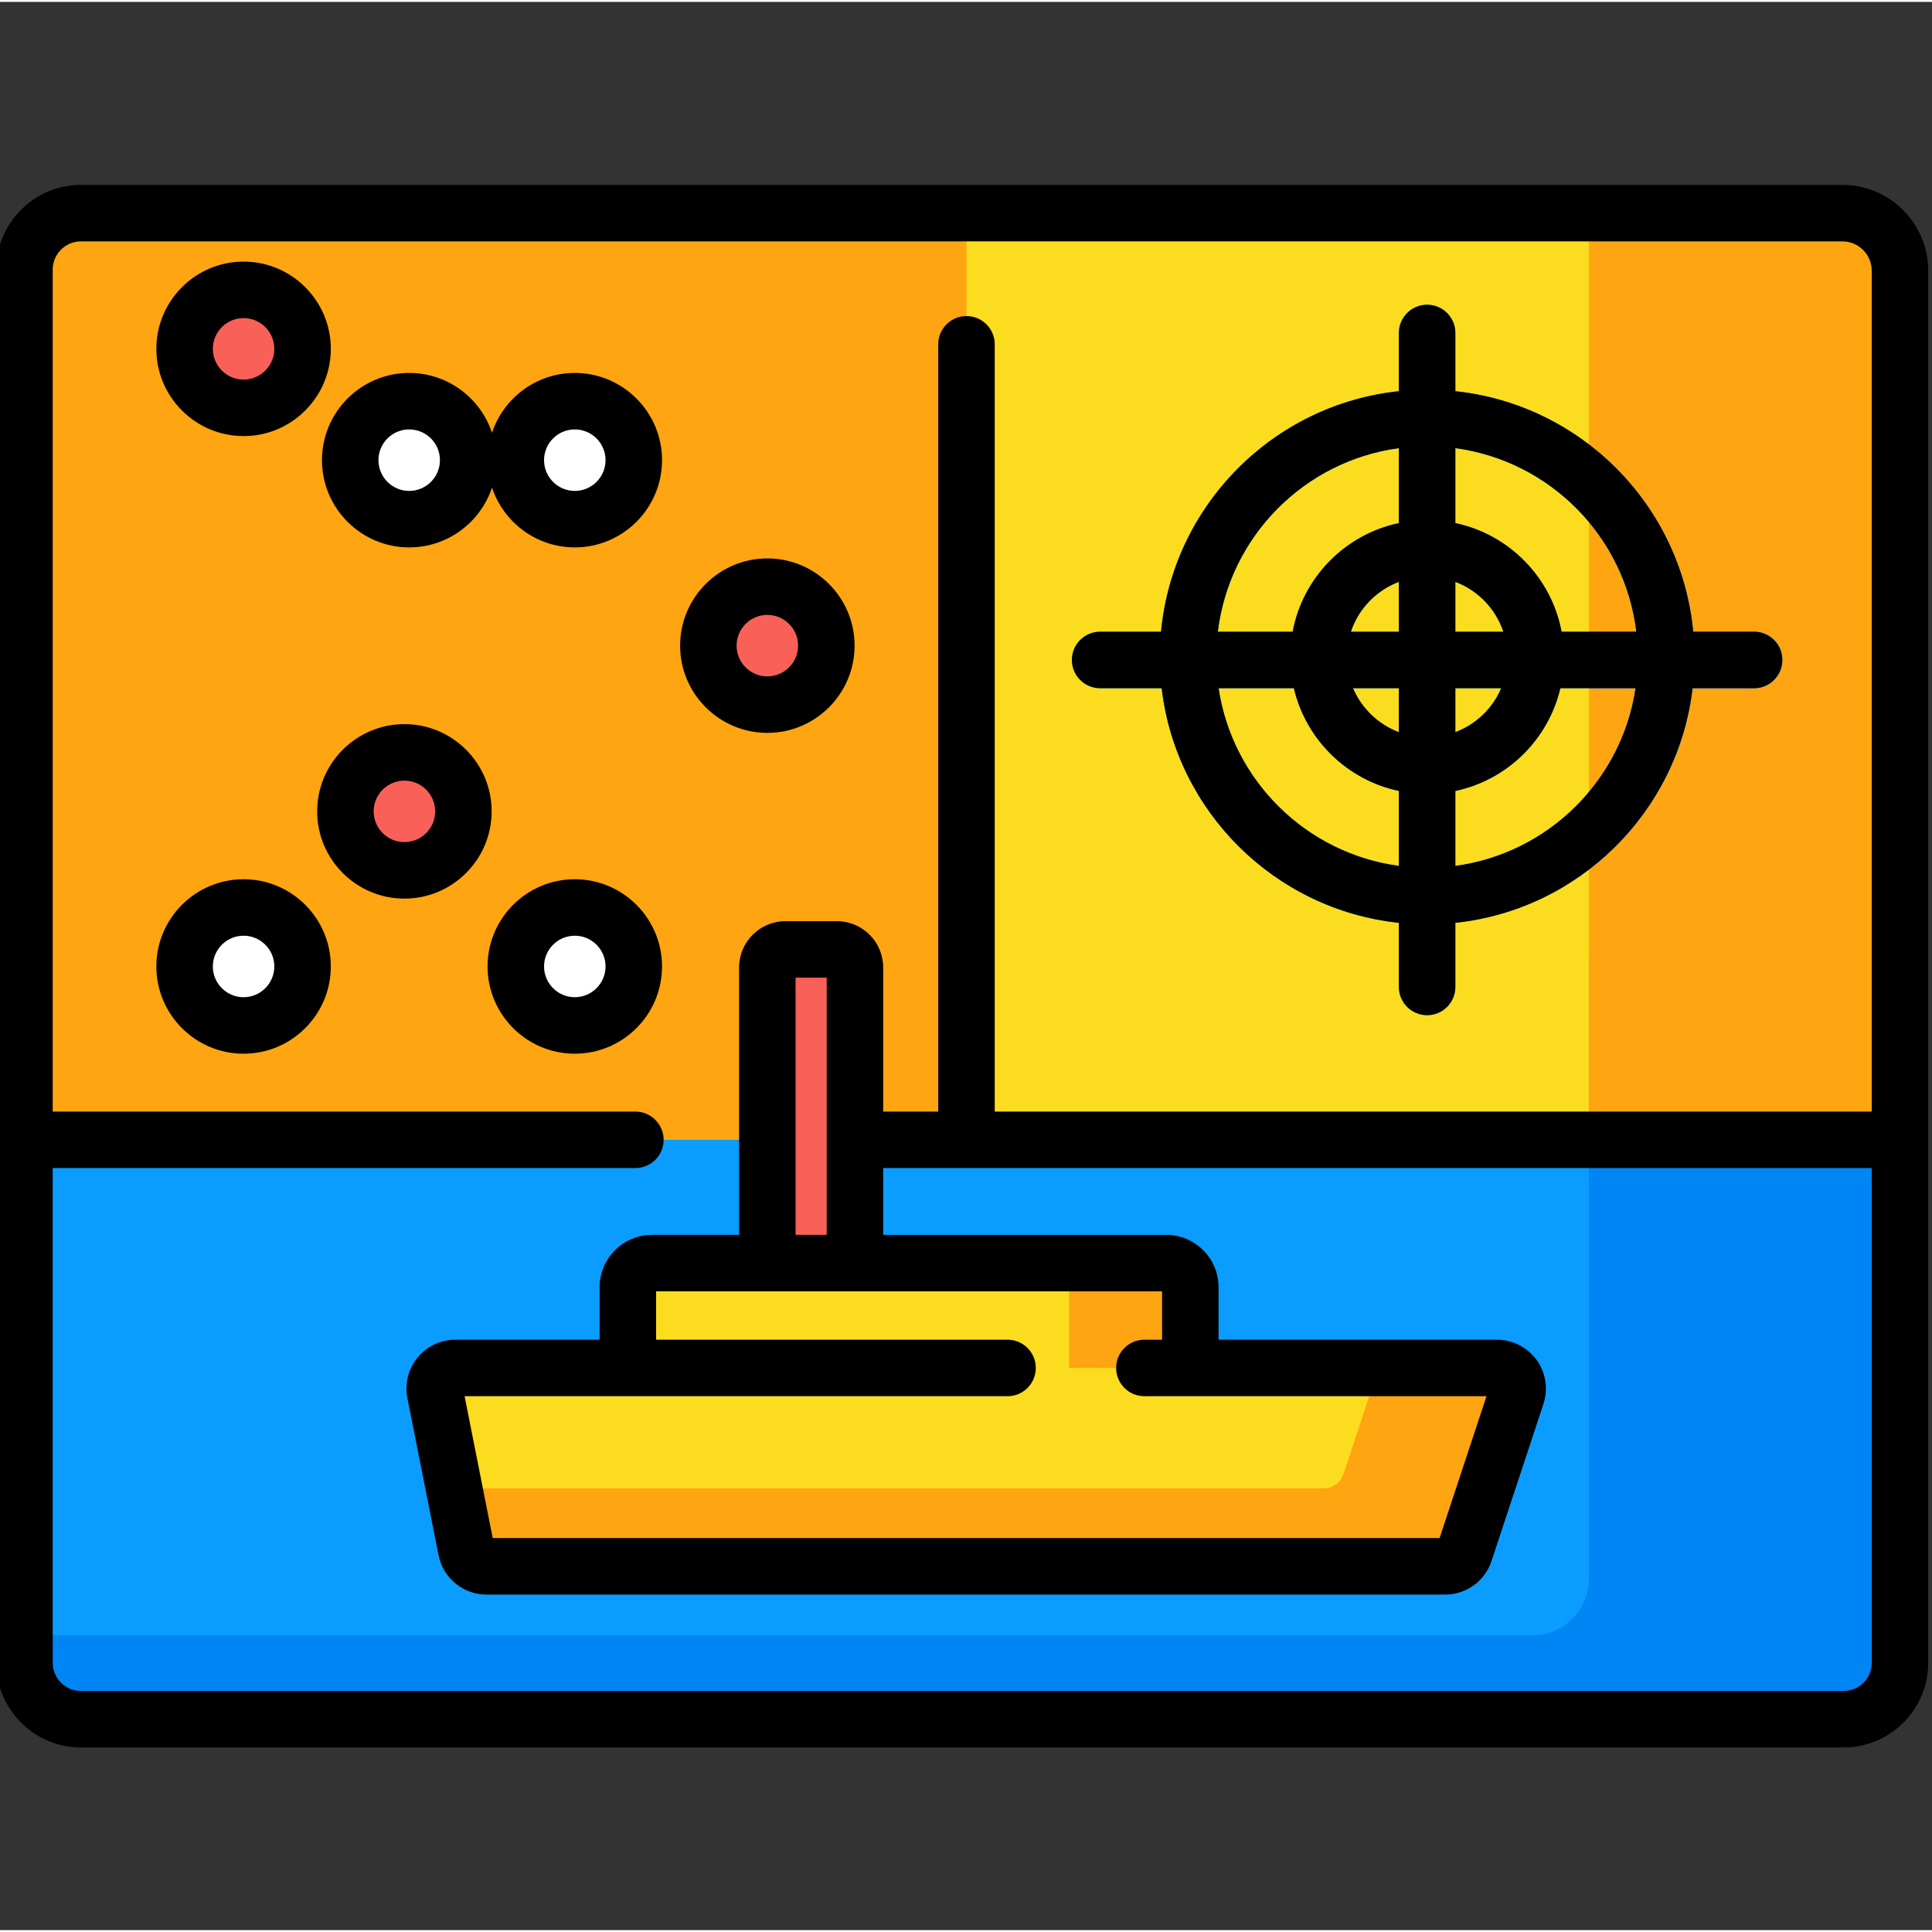 <svg height="511pt" viewBox="1 -48 511.999 511" width="511pt" xmlns="http://www.w3.org/2000/svg"><rect x="1" y="-48" width="511.999" height="511" fill="#333333" stroke="none"/><path d="m489.516 407.113h-467.031c-8.285 0-15-6.715-15-15v-187.738h497.031v187.738c0 8.285-6.715 15-15 15zm0 0" fill="#0b9cff"/><path d="m504.516 253.562h-497.031v-230.578c0-8.285 6.715-15 15-15h467.031c8.285 0 15 6.715 15 15zm0 0" fill="#ffa511"/><g fill="#fff"><path d="m125.074 73.449c0 8.633-7 15.633-15.633 15.633-8.637 0-15.633-7-15.633-15.633 0-8.633 6.996-15.633 15.633-15.633 8.633 0 15.633 7 15.633 15.633zm0 0"/><path d="m168.961 73.449c0 8.633-7 15.633-15.633 15.633s-15.633-7-15.633-15.633c0-8.633 7-15.633 15.633-15.633s15.633 7 15.633 15.633zm0 0"/><path d="m168.961 207.625c0 8.633-7 15.633-15.633 15.633s-15.633-7-15.633-15.633 7-15.633 15.633-15.633 15.633 7 15.633 15.633zm0 0"/><path d="m81.184 207.625c0 8.633-7 15.633-15.633 15.633-8.633 0-15.633-7-15.633-15.633s7-15.633 15.633-15.633c8.633 0 15.633 7 15.633 15.633zm0 0"/></g><path d="m219.984 122.598c0 8.637-6.996 15.637-15.633 15.637-8.633 0-15.633-7-15.633-15.637 0-8.633 7-15.633 15.633-15.633 8.637 0 15.633 7 15.633 15.633zm0 0" fill="#f96058"/><path d="m81.184 43.949c0 8.633-7 15.633-15.633 15.633-8.633 0-15.633-7-15.633-15.633 0-8.637 7-15.633 15.633-15.633 8.633 0 15.633 6.996 15.633 15.633zm0 0" fill="#f96058"/><path d="m123.805 166.523c0 8.633-7 15.633-15.633 15.633-8.637 0-15.637-7-15.637-15.633 0-8.637 7-15.637 15.637-15.637 8.633 0 15.633 7 15.633 15.637zm0 0" fill="#f96058"/><path d="m489.25 7.984h-232.121v245.578h247.387v-230.312c0-8.43-6.836-15.266-15.266-15.266zm0 0" fill="#fcdc1e"/><path d="m422.062 204.375v165.551c0 8.27-6.703 14.969-14.973 14.969h-399.605v7.25c0 8.266 6.703 14.969 14.969 14.969h467.094c8.266 0 14.969-6.703 14.969-14.969v-187.77zm0 0" fill="#0086f4"/><path d="m489.25 7.984h-67.188v245.578h82.453v-230.312c0-8.43-6.836-15.266-15.266-15.266zm0 0" fill="#ffa511"/><path d="m227.566 302.832h-23.215v-94.93c0-2.652 2.148-4.797 4.797-4.797h13.621c2.652 0 4.801 2.148 4.801 4.797v94.93zm0 0" fill="#f96058"/><path d="m316.445 341.43h-149.059v-48.785c0-3.539 2.871-6.41 6.41-6.41h136.238c3.539 0 6.41 2.871 6.41 6.41zm0 0" fill="#fcdc1e"/><path d="m310.051 286.234h-25.734v47.105h-116.93v8.09h149.059v-48.801c0-3.531-2.863-6.395-6.395-6.395zm0 0" fill="#ffa511"/><path d="m383.961 366.598h-254.035c-2.613 0-4.859-1.848-5.367-4.41l-8.258-41.629c-.672-3.383 1.918-6.535 5.367-6.535h276.055c3.73 0 6.367 3.648 5.199 7.188l-13.766 41.629c-.742 2.242-2.836 3.758-5.195 3.758zm0 0" fill="#fcdc1e"/><path d="m397.723 314.023h-31.391l-9.305 28.148c-.742 2.238-2.836 3.754-5.195 3.754h-230.5l3.227 16.266c.508 2.559 2.754 4.406 5.367 4.406h254.035c2.359 0 4.457-1.516 5.195-3.754l13.766-41.633c1.168-3.539-1.469-7.188-5.199-7.188zm0 0" fill="#ffa511"/><path d="m465.848 118.914h-16.133c-3.156-33.465-29.676-60.223-63.031-63.742v-15.422c0-4.137-3.352-7.488-7.484-7.488-4.137 0-7.484 3.352-7.484 7.488v15.422c-33.359 3.52-59.879 30.281-63.035 63.742h-16.129c-4.137 0-7.488 3.348-7.488 7.484 0 4.133 3.352 7.484 7.488 7.484h16.301c3.824 32.727 30.027 58.711 62.863 62.176v16.988c0 4.133 3.348 7.484 7.484 7.484 4.133 0 7.484-3.352 7.484-7.484v-16.988c32.832-3.465 59.035-29.449 62.859-62.176h16.305c4.133 0 7.484-3.352 7.484-7.484 0-4.137-3.352-7.484-7.484-7.484zm-31.191 0h-19.82c-2.695-14.375-13.891-25.785-28.152-28.789v-19.867c25.09 3.375 44.945 23.457 47.973 48.656zm-62.945 0h-12.719c2.027-6.094 6.734-10.957 12.719-13.215zm0 14.969v11.648c-5.465-2.062-9.875-6.285-12.145-11.648zm14.973 0h12.145c-2.266 5.363-6.68 9.586-12.145 11.648zm0-14.969v-13.215c5.984 2.258 10.691 7.121 12.719 13.215zm-14.973-48.656v19.867c-14.262 3.004-25.457 14.414-28.152 28.789h-19.82c3.031-25.199 22.883-45.281 47.973-48.656zm-47.77 63.625h19.945c3.191 13.629 14.086 24.328 27.828 27.223v19.867c-24.57-3.305-44.129-22.629-47.773-47.09zm62.742 47.09v-19.867c13.742-2.895 24.633-13.594 27.824-27.223h19.949c-3.645 24.461-23.203 43.785-47.773 47.09zm0 0" fill="#0b9cff"/><path d="m153.328 50.332c-10.211 0-18.891 6.656-21.941 15.859-3.055-9.199-11.734-15.859-21.945-15.859-12.746 0-23.117 10.371-23.117 23.117 0 12.746 10.371 23.117 23.117 23.117 10.211 0 18.895-6.656 21.945-15.859 3.051 9.203 11.73 15.859 21.941 15.859 12.746 0 23.117-10.371 23.117-23.117 0-12.746-10.371-23.117-23.117-23.117zm-43.887 31.266c-4.492 0-8.148-3.656-8.148-8.148 0-4.492 3.656-8.148 8.148-8.148 4.492 0 8.148 3.656 8.148 8.148 0 4.492-3.656 8.148-8.148 8.148zm43.887 0c-4.492 0-8.148-3.656-8.148-8.148 0-4.492 3.656-8.148 8.148-8.148s8.148 3.656 8.148 8.148c0 4.492-3.656 8.148-8.148 8.148zm0 0"/><path d="m153.328 230.742c-12.746 0-23.117-10.371-23.117-23.117s10.371-23.117 23.117-23.117 23.117 10.371 23.117 23.117-10.371 23.117-23.117 23.117zm0-31.266c-4.492 0-8.148 3.656-8.148 8.148s3.656 8.148 8.148 8.148 8.148-3.656 8.148-8.148-3.656-8.148-8.148-8.148zm0 0"/><path d="m65.551 230.742c-12.746 0-23.117-10.371-23.117-23.117s10.371-23.117 23.117-23.117c12.746 0 23.117 10.371 23.117 23.117s-10.371 23.117-23.117 23.117zm0-31.266c-4.492 0-8.148 3.656-8.148 8.148s3.656 8.148 8.148 8.148c4.492 0 8.148-3.656 8.148-8.148s-3.656-8.148-8.148-8.148zm0 0"/><path d="m204.352 145.719c-12.746 0-23.117-10.371-23.117-23.117 0-12.75 10.371-23.117 23.117-23.117 12.75 0 23.121 10.367 23.121 23.117 0 12.746-10.371 23.117-23.121 23.117zm0-31.266c-4.492 0-8.148 3.656-8.148 8.148 0 4.492 3.656 8.148 8.148 8.148 4.496 0 8.148-3.656 8.148-8.148 0-4.492-3.652-8.148-8.148-8.148zm0 0"/><path d="m65.551 67.066c-12.746 0-23.117-10.371-23.117-23.117 0-12.746 10.371-23.121 23.117-23.121 12.746 0 23.117 10.371 23.117 23.121 0 12.746-10.371 23.117-23.117 23.117zm0-31.266c-4.492 0-8.148 3.656-8.148 8.148 0 4.492 3.656 8.148 8.148 8.148 4.492 0 8.148-3.656 8.148-8.148 0-4.496-3.656-8.148-8.148-8.148zm0 0"/><path d="m108.172 189.641c-12.746 0-23.117-10.371-23.117-23.117 0-12.75 10.371-23.121 23.117-23.121s23.117 10.371 23.117 23.121c0 12.746-10.371 23.117-23.117 23.117zm0-31.266c-4.492 0-8.148 3.652-8.148 8.148 0 4.492 3.656 8.145 8.148 8.145s8.148-3.652 8.148-8.145c0-4.496-3.656-8.148-8.148-8.148zm0 0"/><path d="m465.848 118.914h-16.133c-1.906-20.211-12.344-37.965-27.652-49.645v20.57c6.754 8.078 11.273 18.09 12.594 29.074h-12.594v14.969h12.391c-1.543 10.371-5.957 19.812-12.391 27.508v20.574c14.91-11.375 25.195-28.52 27.48-48.082h16.305c4.133 0 7.484-3.352 7.484-7.484 0-4.137-3.352-7.484-7.484-7.484zm0 0" fill="#0086f4"/><path d="m489.25.5h-466.797c-12.379 0-22.453 10.074-22.453 22.453v369.191c0 12.383 10.074 22.453 22.453 22.453h467.09c12.383 0 22.457-10.07 22.457-22.453v-368.895c0-12.547-10.203-22.75-22.75-22.75zm.297 399.129h-467.094c-4.125 0-7.484-3.355-7.484-7.484v-131.098h154.414c4.133 0 7.484-3.352 7.484-7.484s-3.352-7.484-7.484-7.484h-154.414v-223.125c0-4.125 3.359-7.484 7.484-7.484h466.797c4.289 0 7.777 3.492 7.777 7.781v222.828h-232.414v-203.336c0-4.133-3.352-7.484-7.484-7.484-4.137 0-7.488 3.352-7.488 7.484v203.336h-14.586v-38.188c0-6.766-5.508-12.27-12.273-12.27h-13.641c-6.766 0-12.273 5.504-12.273 12.27v70.859h-23.086c-7.652 0-13.879 6.227-13.879 13.879v13.91h-38.234c-3.895 0-7.543 1.723-10.012 4.734-2.473 3.008-3.453 6.926-2.695 10.742l8.258 41.629c1.195 6.047 6.543 10.438 12.707 10.438h254.035c5.602 0 10.547-3.574 12.305-8.891l13.762-41.633c1.301-3.938.629-8.293-1.801-11.656-2.43-3.359-6.355-5.367-10.504-5.367h-73.793v-13.906c0-7.652-6.227-13.879-13.879-13.879h-74.996v-17.703h261.977v131.098c0 4.129-3.359 7.484-7.484 7.484zm-180.586-93.09h-4.691c-4.133 0-7.484 3.348-7.484 7.484 0 4.133 3.352 7.484 7.484 7.484h90.668l-12.43 37.605h-250.93l-7.457-37.605h143.891c4.133 0 7.484-3.352 7.484-7.484 0-4.137-3.352-7.484-7.484-7.484h-93.141v-12.816h134.09zm-97.121-27.789v-68.16h8.242v68.16zm0 0"/><path d="m465.848 118.914h-16.133c-3.156-33.465-29.676-60.223-63.031-63.742v-15.422c0-4.137-3.352-7.488-7.484-7.488-4.137 0-7.484 3.352-7.484 7.488v15.422c-33.359 3.52-59.879 30.281-63.035 63.742h-16.129c-4.137 0-7.488 3.348-7.488 7.484 0 4.133 3.352 7.484 7.488 7.484h16.301c3.824 32.727 30.027 58.711 62.863 62.176v16.988c0 4.133 3.348 7.484 7.484 7.484 4.133 0 7.484-3.352 7.484-7.484v-16.988c32.832-3.465 59.035-29.449 62.859-62.176h16.305c4.133 0 7.484-3.352 7.484-7.484 0-4.137-3.352-7.484-7.484-7.484zm-31.191 0h-19.82c-2.695-14.375-13.891-25.785-28.152-28.789v-19.867c25.09 3.375 44.945 23.457 47.973 48.656zm-62.945 0h-12.719c2.027-6.094 6.734-10.957 12.719-13.215zm0 14.969v11.648c-5.465-2.062-9.875-6.285-12.145-11.648zm14.973 0h12.145c-2.266 5.363-6.68 9.586-12.145 11.648zm0-14.969v-13.215c5.984 2.258 10.691 7.121 12.719 13.215zm-14.973-48.656v19.867c-14.262 3.004-25.457 14.414-28.152 28.789h-19.82c3.031-25.199 22.883-45.281 47.973-48.656zm-47.77 63.625h19.945c3.191 13.629 14.086 24.328 27.828 27.223v19.867c-24.57-3.305-44.129-22.629-47.773-47.09zm62.742 47.09v-19.867c13.742-2.895 24.633-13.594 27.824-27.223h19.949c-3.645 24.461-23.203 43.785-47.773 47.09zm0 0"/></svg>